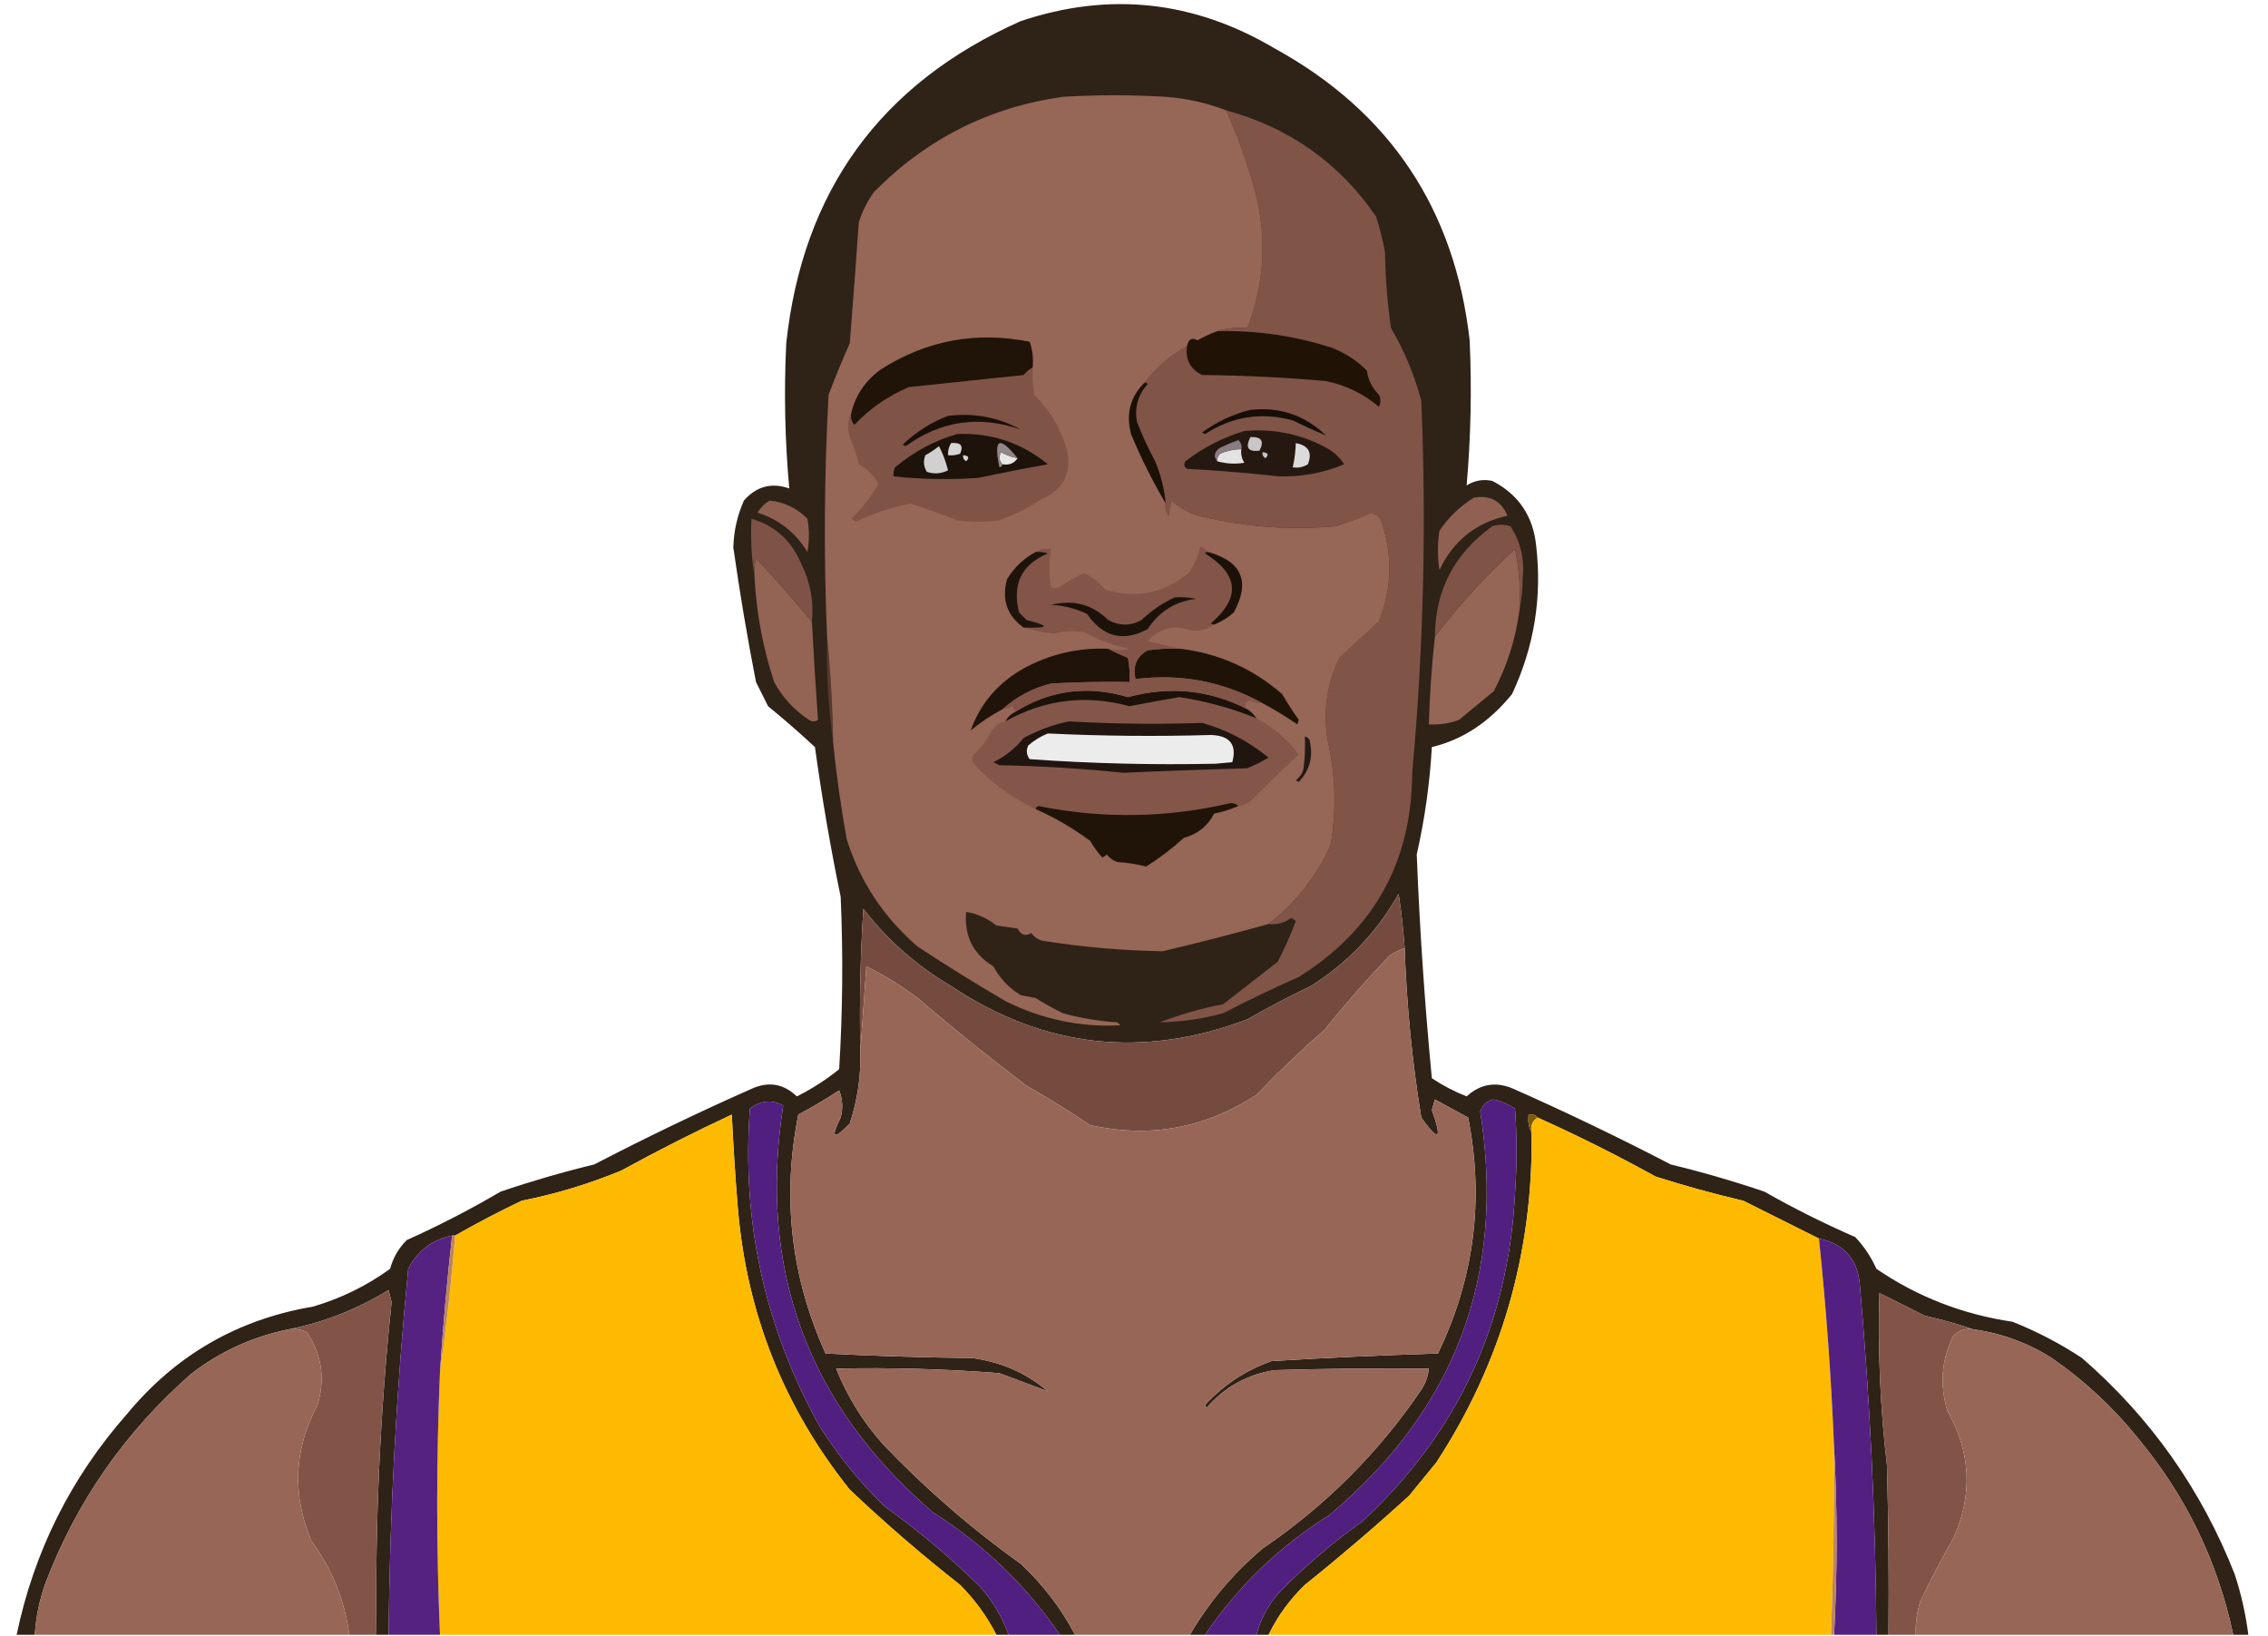<?xml version="1.0" encoding="UTF-8"?>
<!DOCTYPE svg PUBLIC "-//W3C//DTD SVG 1.1//EN" "http://www.w3.org/Graphics/SVG/1.1/DTD/svg11.dtd">
<svg xmlns="http://www.w3.org/2000/svg" version="1.1" width="750px" height="541px" style="shape-rendering:geometricPrecision; text-rendering:geometricPrecision; image-rendering:optimizeQuality; fill-rule:evenodd; clip-rule:evenodd" xmlns:xlink="http://www.w3.org/1999/xlink">
<g><path style="opacity:0.937" fill="#211408" d="M 743.5,540.5 C 741.833,540.5 740.167,540.5 738.5,540.5C 733.36,516.221 722.86,494.555 707,475.5C 698.756,465.254 689.256,456.42 678.5,449C 670.523,443.952 661.856,440.785 652.5,439.5C 647.371,437.741 642.038,436.241 636.5,435C 631.5,432.5 626.5,430 621.5,427.5C 620.935,446.534 621.768,465.534 624,484.5C 624.5,503.164 624.667,521.83 624.5,540.5C 623.167,540.5 621.833,540.5 620.5,540.5C 620.27,502.038 618.437,463.371 615,424.5C 614.225,416.222 609.725,411.222 601.5,409.5C 593.131,405.315 584.798,401.149 576.5,397C 566.728,394.712 557.061,392.046 547.5,389C 534.695,381.931 521.695,375.431 508.5,369.5C 507.791,368.596 506.791,368.263 505.5,368.5C 505.205,370.735 505.539,372.735 506.5,374.5C 506.999,414.154 496.499,450.488 475,483.5C 472,487.167 469,490.833 466,494.5C 454.769,504.737 443.269,514.571 431.5,524C 426.508,528.818 422.508,534.318 419.5,540.5C 418.167,540.5 416.833,540.5 415.5,540.5C 416.892,535.266 419.392,530.599 423,526.5C 431.515,517.837 440.682,510.004 450.5,503C 481.984,473.854 498.818,437.687 501,394.5C 501.667,385.167 501.667,375.833 501,366.5C 498.848,365.115 496.515,364.115 494,363.5C 491.717,363.949 490.217,365.283 489.5,367.5C 498.003,421.499 481.336,465.999 439.5,501C 423.046,511.288 409.379,524.454 398.5,540.5C 396.833,540.5 395.167,540.5 393.5,540.5C 399.785,529.701 407.785,520.201 417.5,512C 438.388,497.779 455.888,480.279 470,459.5C 471.411,457.35 472.245,455.016 472.5,452.5C 455.497,452.333 438.497,452.5 421.5,453C 412.445,454.443 404.945,458.609 399,465.5C 398.833,465.167 398.667,464.833 398.5,464.5C 404.64,457.861 411.973,453.028 420.5,450C 438.8,448.9 457.133,448.067 475.5,447.5C 487.51,422.661 490.843,396.661 485.5,369.5C 481.839,367.509 478.172,365.509 474.5,363.5C 474.167,364.667 473.833,365.833 473.5,367C 477.023,376.851 475.856,377.684 470,369.5C 466.984,350.943 465.151,332.276 464.5,313.5C 464.088,307.478 463.421,301.478 462.5,295.5C 455.406,308.095 445.739,318.261 433.5,326C 426.342,329.412 419.342,333.078 412.5,337C 377.825,350.117 345.158,346.45 314.5,326C 303.211,319.354 293.544,310.854 285.5,300.5C 284.501,316.152 284.167,331.819 284.5,347.5C 284.74,355.724 283.573,363.724 281,371.5C 275.567,377.065 274.567,376.398 278,369.5C 278.821,366.446 278.655,363.446 277.5,360.5C 273.13,363.366 268.63,366.032 264,368.5C 258.536,395.789 261.536,422.123 273,447.5C 289.093,448.325 305.259,448.825 321.5,449C 330.978,450.243 339.311,453.909 346.5,460C 341.323,458.046 335.99,456.046 330.5,454C 312.537,452.6 294.537,452.1 276.5,452.5C 280.184,461.699 285.351,470.032 292,477.5C 305.985,492.16 321.151,505.327 337.5,517C 344.89,523.874 350.89,531.708 355.5,540.5C 353.833,540.5 352.167,540.5 350.5,540.5C 339.288,524.122 325.288,510.622 308.5,500C 267.102,464.487 250.602,419.653 259,365.5C 255.299,363.484 251.632,363.818 248,366.5C 245.192,403.791 252.858,438.791 271,471.5C 277.088,481.158 284.255,489.991 292.5,498C 303.648,506.001 314.148,514.834 324,524.5C 328.249,529.236 331.416,534.569 333.5,540.5C 332.167,540.5 330.833,540.5 329.5,540.5C 326.366,534.41 322.366,528.91 317.5,524C 304.867,514.091 292.7,503.591 281,492.5C 259.289,465.395 246.956,434.395 244,399.5C 243.149,389.179 242.482,378.845 242,368.5C 229.662,374.252 217.495,380.419 205.5,387C 194.84,391.416 183.84,394.749 172.5,397C 164.948,400.608 157.614,404.441 150.5,408.5C 150.167,408.5 149.833,408.5 149.5,408.5C 142.87,409.888 138.036,413.555 135,419.5C 131.061,459.736 128.894,500.069 128.5,540.5C 127.167,540.5 125.833,540.5 124.5,540.5C 124.012,503.738 125.678,467.071 129.5,430.5C 129.167,429.167 128.833,427.833 128.5,426.5C 118.156,432.852 107.156,437.185 95.5,439.5C 83.731,441.884 73.064,446.718 63.5,454C 41.498,473.198 25.331,496.364 15,523.5C 13.037,529.016 11.87,534.683 11.5,540.5C 9.5,540.5 7.5,540.5 5.5,540.5C 11.266,512.919 23.433,488.585 42,467.5C 58.098,448.035 78.598,436.201 103.5,432C 112.753,429.29 121.253,425.123 129,419.5C 130.002,415.836 131.836,412.669 134.5,410C 145.135,405.234 155.468,399.901 165.5,394C 175.703,390.533 186.036,387.533 196.5,385C 213.59,376.122 230.923,367.788 248.5,360C 254.118,357.444 259.118,358.278 263.5,362.5C 268.506,359.999 273.173,356.999 277.5,353.5C 278.666,334.509 278.833,315.509 278,296.5C 274.616,280.122 271.783,263.622 269.5,247C 264.564,242.416 259.398,237.916 254,233.5C 252.667,230.833 251.333,228.167 250,225.5C 247.117,210.75 244.617,195.917 242.5,181C 242.654,175.569 243.821,170.403 246,165.5C 250.139,160.779 255.139,159.445 261,161.5C 259.558,145.572 259.225,129.572 260,113.5C 265.435,63.077 291.269,27.577 337.5,7C 366.762,-2.823 394.762,0.177 421.5,16C 459.558,36.911 481.058,69.078 486,112.5C 486.723,128.56 486.39,144.56 485,160.5C 487.633,158.84 490.466,158.34 493.5,159C 502.168,163.483 507.002,170.65 508,180.5C 509.975,197.597 507.309,213.931 500,229.5C 492.503,238.74 483.67,244.573 473.5,247C 472.822,258.926 471.155,270.759 468.5,282.5C 469.467,307.212 471.134,331.878 473.5,356.5C 477.113,358.89 480.946,360.89 485,362.5C 489.576,358.322 494.742,357.488 500.5,360C 518.077,367.788 535.41,376.122 552.5,385C 562.975,387.535 573.309,390.535 583.5,394C 593.221,399.527 603.221,404.527 613.5,409C 616.43,412.098 618.764,415.598 620.5,419.5C 634.081,428.753 649.081,434.587 665.5,437C 673.608,440.22 681.274,444.22 688.5,449C 711.158,468.668 727.992,492.501 739,520.5C 741.135,527.039 742.635,533.706 743.5,540.5 Z"/></g>
<g><path style="opacity:1" fill="#58382f" d="M 273.5,210.5 C 274.659,221.985 275.325,233.652 275.5,245.5C 273.901,234.039 273.235,222.372 273.5,210.5 Z"/></g>
<g><path style="opacity:1" fill="#936353" d="M 268.5,205.5 C 269.056,216.39 269.723,227.224 270.5,238C 269.5,238.667 268.5,238.667 267.5,238C 262.592,234.762 258.759,230.595 256,225.5C 252.263,214.152 250.096,202.485 249.5,190.5C 249.338,188.473 249.505,186.473 250,184.5C 256.404,191.397 262.571,198.397 268.5,205.5 Z"/></g>
<g><path style="opacity:1" fill="#956555" d="M 502.5,201.5 C 501.263,211.106 498.429,220.106 494,228.5C 490.167,231.667 486.333,234.833 482.5,238C 479.274,239.199 475.941,239.699 472.5,239.5C 472.779,229.753 473.445,220.086 474.5,210.5C 482.367,200.125 491.2,190.458 501,181.5C 502.377,188.076 502.877,194.743 502.5,201.5 Z"/></g>
<g><path style="opacity:1" fill="#805347" d="M 502.5,201.5 C 502.877,194.743 502.377,188.076 501,181.5C 491.2,190.458 482.367,200.125 474.5,210.5C 474.592,195.151 480.926,182.984 493.5,174C 495.5,173.333 497.5,173.333 499.5,174C 502.907,179.234 504.24,185.067 503.5,191.5C 503.498,195.018 503.165,198.351 502.5,201.5 Z"/></g>
<g><path style="opacity:1" fill="#7f5247" d="M 268.5,205.5 C 262.571,198.397 256.404,191.397 250,184.5C 249.505,186.473 249.338,188.473 249.5,190.5C 248.51,184.355 248.177,178.022 248.5,171.5C 256.324,173.819 261.824,178.819 265,186.5C 267.985,192.471 269.151,198.804 268.5,205.5 Z"/></g>
<g><path style="opacity:1" fill="#8f6051" d="M 254.5,165.5 C 259.364,166.015 263.531,168.015 267,171.5C 267.667,175.167 267.667,178.833 267,182.5C 263.083,176.075 257.583,171.742 250.5,169.5C 251.549,167.784 252.882,166.451 254.5,165.5 Z"/></g>
<g><path style="opacity:1" fill="#906152" d="M 487.5,164.5 C 492.791,163.643 496.457,165.643 498.5,170.5C 488.068,172.804 480.568,178.804 476,188.5C 475.333,184.167 475.333,179.833 476,175.5C 479.07,170.927 482.904,167.261 487.5,164.5 Z"/></g>
<g><path style="opacity:1" fill="#1b1006" d="M 378.5,126.5 C 378.938,126.435 379.272,126.601 379.5,127C 376.302,130.594 375.135,134.761 376,139.5C 377.726,143.953 379.726,148.286 382,152.5C 383.893,157.007 385.059,161.673 385.5,166.5C 381.185,159.204 377.352,151.538 374,143.5C 372.266,136.798 373.766,131.131 378.5,126.5 Z"/></g>
<g><path style="opacity:1" fill="#201306" d="M 402.5,109.5 C 415.495,109.166 428.162,110.999 440.5,115C 444.873,116.713 448.707,119.213 452,122.5C 452.444,125.611 453.777,128.277 456,130.5C 456.667,131.833 456.667,133.167 456,134.5C 450.907,130.204 445.074,127.371 438.5,126C 424.874,124.782 411.207,124.115 397.5,124C 393.61,122.055 391.943,118.888 392.5,114.5C 392.983,112.13 394.149,111.463 396,112.5C 398.166,111.269 400.333,110.269 402.5,109.5 Z"/></g>
<g><path style="opacity:1" fill="#815448" d="M 405.5,36.5 C 426.319,42.151 442.819,53.818 455,71.5C 456.313,75.42 457.313,79.42 458,83.5C 458.129,91.894 458.796,100.228 460,108.5C 464.452,116.066 467.785,124.066 470,132.5C 471.743,173.55 470.743,214.55 467,255.5C 466.867,284.938 454.367,307.438 429.5,323C 421.014,326.743 412.681,330.743 404.5,335C 397.573,336.874 390.573,337.874 383.5,338C 390.331,335.368 397.331,333.368 404.5,332C 410.57,327.244 416.57,322.577 422.5,318C 424.787,313.642 426.787,309.142 428.5,304.5C 428,304.167 427.5,303.833 427,303.5C 424.79,305.111 422.29,305.778 419.5,305.5C 428.506,298.458 435.339,289.791 440,279.5C 441.998,267.792 441.665,256.126 439,244.5C 437.483,235.007 438.817,226.007 443,217.5C 447.333,213.5 451.667,209.5 456,205.5C 460.436,194.286 460.603,182.953 456.5,171.5C 455.672,170.585 454.672,169.919 453.5,169.5C 449.616,171.295 445.616,172.795 441.5,174C 426.988,175.304 412.654,174.304 398.5,171C 394.281,170.209 390.614,168.375 387.5,165.5C 386.811,167.338 386.478,169.005 386.5,170.5C 385.571,169.311 385.238,167.978 385.5,166.5C 385.059,161.673 383.893,157.007 382,152.5C 379.726,148.286 377.726,143.953 376,139.5C 375.135,134.761 376.302,130.594 379.5,127C 379.272,126.601 378.938,126.435 378.5,126.5C 382.382,121.563 387.048,117.563 392.5,114.5C 391.943,118.888 393.61,122.055 397.5,124C 411.207,124.115 424.874,124.782 438.5,126C 445.074,127.371 450.907,130.204 456,134.5C 456.667,133.167 456.667,131.833 456,130.5C 453.777,128.277 452.444,125.611 452,122.5C 448.707,119.213 444.873,116.713 440.5,115C 428.162,110.999 415.495,109.166 402.5,109.5C 405.625,108.521 408.958,108.187 412.5,108.5C 418.635,92.5 419.135,76.167 414,59.5C 411.65,51.612 408.817,43.946 405.5,36.5 Z"/></g>
<g><path style="opacity:1" fill="#251811" d="M 411.5,142.5 C 421.056,141.639 430.056,143.473 438.5,148C 440.976,149.309 442.976,151.142 444.5,153.5C 437.66,156.36 430.494,157.693 423,157.5C 412.861,156.385 402.694,155.552 392.5,155C 391.549,154.282 391.383,153.449 392,152.5C 397.93,147.952 404.43,144.619 411.5,142.5 Z"/></g>
<g><path style="opacity:1" fill="#c5c4c4" d="M 417.5,149.5 C 419.337,149.639 419.67,150.306 418.5,151.5C 417.702,151.043 417.369,150.376 417.5,149.5 Z"/></g>
<g><path style="opacity:1" fill="#dcdbdc" d="M 428.5,146.5 C 432.718,147.275 434.052,149.609 432.5,153.5C 430.955,154.452 429.288,154.785 427.5,154.5C 428.092,151.873 428.425,149.206 428.5,146.5 Z"/></g>
<g><path style="opacity:1" fill="#e4e3e3" d="M 410.5,148.5 C 410.286,150.144 410.62,151.644 411.5,153C 408.469,153.495 405.469,153.329 402.5,152.5C 402.414,151.504 402.748,150.671 403.5,150C 405.74,149.023 408.073,148.523 410.5,148.5 Z"/></g>
<g><path style="opacity:1" fill="#8a7c80" d="M 410.5,148.5 C 408.073,148.523 405.74,149.023 403.5,150C 402.748,150.671 402.414,151.504 402.5,152.5C 401.201,150.847 401.534,149.347 403.5,148C 405.459,147.069 407.459,146.236 409.5,145.5C 410.386,146.325 410.719,147.325 410.5,148.5 Z"/></g>
<g><path style="opacity:1" fill="#c9c5c7" d="M 413.5,144.5 C 417.161,144.35 418.161,145.85 416.5,149C 412.707,149.487 411.707,147.987 413.5,144.5 Z"/></g>
<g><path style="opacity:1" fill="#170e07" d="M 413.5,135.5 C 423.215,134.46 431.549,137.294 438.5,144C 434.925,142.5 431.258,140.834 427.5,139C 417.189,136.166 407.523,137.666 398.5,143.5C 398.167,143.333 397.833,143.167 397.5,143C 402.41,139.428 407.743,136.928 413.5,135.5 Z"/></g>
<g><path style="opacity:1" fill="#966656" d="M 405.5,36.5 C 408.817,43.946 411.65,51.612 414,59.5C 419.135,76.167 418.635,92.5 412.5,108.5C 408.958,108.187 405.625,108.521 402.5,109.5C 400.333,110.269 398.166,111.269 396,112.5C 394.149,111.463 392.983,112.13 392.5,114.5C 387.048,117.563 382.382,121.563 378.5,126.5C 373.766,131.131 372.266,136.798 374,143.5C 377.352,151.538 381.185,159.204 385.5,166.5C 385.238,167.978 385.571,169.311 386.5,170.5C 386.478,169.005 386.811,167.338 387.5,165.5C 390.614,168.375 394.281,170.209 398.5,171C 412.654,174.304 426.988,175.304 441.5,174C 445.616,172.795 449.616,171.295 453.5,169.5C 454.672,169.919 455.672,170.585 456.5,171.5C 460.603,182.953 460.436,194.286 456,205.5C 451.667,209.5 447.333,213.5 443,217.5C 438.817,226.007 437.483,235.007 439,244.5C 441.665,256.126 441.998,267.792 440,279.5C 435.339,289.791 428.506,298.458 419.5,305.5C 407.684,308.788 396.017,311.788 384.5,314.5C 371.234,314.302 357.901,313.135 344.5,311C 343.069,310.535 341.903,309.701 341,308.5C 339.129,309.668 337.629,309.168 336.5,307C 334.167,306.667 331.833,306.333 329.5,306C 326.523,303.622 323.19,302.122 319.5,301.5C 318.804,309.441 321.804,315.441 328.5,319.5C 330.642,323.475 333.642,326.642 337.5,329C 339.167,329.333 340.833,329.667 342.5,330C 345.388,331.813 348.388,333.479 351.5,335C 357.388,336.628 363.388,337.628 369.5,338C 369.833,338.333 370.167,338.667 370.5,339C 357.161,339.668 344.494,337.001 332.5,331C 322.666,325.251 312.999,319.251 303.5,313C 292.278,303.383 284.444,291.549 280,277.5C 278.077,266.873 276.577,256.206 275.5,245.5C 275.325,233.652 274.659,221.985 273.5,210.5C 272.376,183.846 272.543,157.18 274,130.5C 276.186,124.733 278.52,119.066 281,113.5C 282.074,100.182 283.074,86.849 284,73.5C 285.139,69.888 286.806,66.554 289,63.5C 306.296,45.935 327.129,35.435 351.5,32C 362.833,31.333 374.167,31.333 385.5,32C 392.512,32.55 399.179,34.05 405.5,36.5 Z"/></g>
<g><path style="opacity:1" fill="#84564a" d="M 415.5,237.5 C 421.061,240.39 425.728,244.39 429.5,249.5C 424.068,254.43 418.735,259.597 413.5,265C 412.255,265.791 410.922,266.291 409.5,266.5C 408.903,265.861 408.07,265.528 407,265.5C 385.901,270.429 364.734,270.763 343.5,266.5C 342.893,266.624 342.56,266.957 342.5,267.5C 334.725,263.906 327.891,258.906 322,252.5C 321.333,251.5 321.333,250.5 322,249.5C 324.487,247.191 326.487,244.524 328,241.5C 329.129,239.859 330.629,238.859 332.5,238.5C 345.42,231.251 359.087,229.585 373.5,233.5C 378.954,232.43 384.454,231.43 390,230.5C 398.808,231.826 407.308,234.159 415.5,237.5 Z"/></g>
<g><path style="opacity:1" fill="#1c120a" d="M 412.5,234.5 C 413.694,235.272 414.694,236.272 415.5,237.5C 407.308,234.159 398.808,231.826 390,230.5C 384.454,231.43 378.954,232.43 373.5,233.5C 359.087,229.585 345.42,231.251 332.5,238.5C 333.167,237.167 334.167,236.167 335.5,235.5C 347.123,228.171 359.623,226.504 373,230.5C 386.853,226.749 400.02,228.083 412.5,234.5 Z"/></g>
<g><path style="opacity:1" fill="#201309" d="M 366.5,214.5 C 368.539,215.578 370.706,216.578 373,217.5C 373.497,220.146 373.664,222.813 373.5,225.5C 364.827,225.334 356.16,225.5 347.5,226C 341.417,227.54 336.084,230.373 331.5,234.5C 327.799,236.441 324.299,238.774 321,241.5C 324.172,232.641 330.005,225.808 338.5,221C 347.244,216.251 356.577,214.085 366.5,214.5 Z"/></g>
<g><path style="opacity:1" fill="#1f1308" d="M 390.5,214.5 C 403.214,216.108 414.381,221.108 424,229.5C 425.715,232.435 427.548,235.268 429.5,238C 429.333,238.5 429.167,239 429,239.5C 425.281,236.941 421.448,234.608 417.5,232.5C 404.528,225.334 390.528,222.667 375.5,224.5C 374.536,220.207 375.869,217.04 379.5,215C 383.152,214.501 386.818,214.335 390.5,214.5 Z"/></g>
<g><path style="opacity:1" fill="#825548" d="M 399.5,182.5 C 399.062,182.435 398.728,182.601 398.5,183C 409.637,189.923 410.304,197.59 400.5,206C 400.728,206.399 401.062,206.565 401.5,206.5C 399.366,208.033 396.866,208.7 394,208.5C 388.374,206.375 383.541,207.542 379.5,212C 383.28,212.918 386.946,213.751 390.5,214.5C 386.818,214.335 383.152,214.501 379.5,215C 375.869,217.04 374.536,220.207 375.5,224.5C 390.528,222.667 404.528,225.334 417.5,232.5C 416.07,232.579 414.736,232.246 413.5,231.5C 411.481,232.133 411.147,233.133 412.5,234.5C 400.02,228.083 386.853,226.749 373,230.5C 359.623,226.504 347.123,228.171 335.5,235.5C 335.631,234.624 335.298,233.957 334.5,233.5C 333.583,234.127 332.583,234.461 331.5,234.5C 336.084,230.373 341.417,227.54 347.5,226C 356.16,225.5 364.827,225.334 373.5,225.5C 373.664,222.813 373.497,220.146 373,217.5C 370.706,216.578 368.539,215.578 366.5,214.5C 368.949,215.057 371.282,215.057 373.5,214.5C 368.219,213.43 363.219,211.597 358.5,209C 355.145,208.454 351.812,208.621 348.5,209.5C 344.976,209.099 341.642,208.433 338.5,207.5C 347.042,207.774 347.375,206.941 339.5,205C 338.667,204.167 337.833,203.333 337,202.5C 334.661,193.133 337.827,186.633 346.5,183C 345.207,182.51 343.873,182.343 342.5,182.5C 343.919,181.549 345.585,181.216 347.5,181.5C 346.949,185.761 346.949,189.928 347.5,194C 348.5,194.667 349.5,194.667 350.5,194C 353.062,192.262 355.729,190.762 358.5,189.5C 361.238,190.728 363.571,192.562 365.5,195C 375.718,197.984 384.884,196.15 393,189.5C 394.908,186.785 396.241,183.785 397,180.5C 397.995,181.066 398.828,181.733 399.5,182.5 Z"/></g>
<g><path style="opacity:1" fill="#1d1209" d="M 388.5,197.5 C 390.857,197.337 393.19,197.503 395.5,198C 388.651,198.839 383.317,202.172 379.5,208C 371.435,212.317 364.768,210.65 359.5,203C 355.719,201.173 351.719,200.173 347.5,200C 354.871,198.126 361.204,199.793 366.5,205C 370.167,207 373.833,207 377.5,205C 380.818,201.825 384.485,199.325 388.5,197.5 Z"/></g>
<g><path style="opacity:1" fill="#1c1108" d="M 399.5,182.5 C 410.709,185.637 413.542,192.304 408,202.5C 406.056,204.221 403.89,205.554 401.5,206.5C 401.062,206.565 400.728,206.399 400.5,206C 410.304,197.59 409.637,189.923 398.5,183C 398.728,182.601 399.062,182.435 399.5,182.5 Z"/></g>
<g><path style="opacity:1" fill="#1f140c" d="M 342.5,182.5 C 343.873,182.343 345.207,182.51 346.5,183C 337.827,186.633 334.661,193.133 337,202.5C 337.833,203.333 338.667,204.167 339.5,205C 347.375,206.941 347.042,207.774 338.5,207.5C 333.02,203.564 331.186,198.23 333,191.5C 335.43,187.566 338.597,184.566 342.5,182.5 Z"/></g>
<g><path style="opacity:1" fill="#805347" d="M 341.5,121.5 C 341.335,124.518 341.502,127.518 342,130.5C 347.388,135.876 351.054,142.209 353,149.5C 354.248,156.833 351.415,162 344.5,165C 340.112,167.861 335.446,170.194 330.5,172C 325.833,172.667 321.167,172.667 316.5,172C 311.377,169.959 306.21,168.126 301,166.5C 294.737,167.699 288.737,169.699 283,172.5C 282.5,172.167 282,171.833 281.5,171.5C 285.086,168.086 288.086,164.252 290.5,160C 289.013,157.179 286.846,155.013 284,153.5C 283.286,150.405 282.286,147.405 281,144.5C 280.199,141.633 280.366,138.966 281.5,136.5C 281.238,137.978 281.571,139.311 282.5,140.5C 287.628,135.101 293.628,130.934 300.5,128C 313.167,126.667 325.833,125.333 338.5,124C 339.373,122.955 340.373,122.122 341.5,121.5 Z"/></g>
<g><path style="opacity:1" fill="#1d130a" d="M 316.5,143.5 C 327.836,143.056 337.836,146.39 346.5,153.5C 338.842,154.875 331.175,156.375 323.5,158C 314.148,158.651 304.814,158.484 295.5,157.5C 295.351,156.448 295.517,155.448 296,154.5C 302.126,149.356 308.959,145.689 316.5,143.5 Z"/></g>
<g><path style="opacity:1" fill="#d3d3d3" d="M 318.5,150.5 C 320.337,150.639 320.67,151.306 319.5,152.5C 318.702,152.043 318.369,151.376 318.5,150.5 Z"/></g>
<g><path style="opacity:1" fill="#d1cfd0" d="M 310.5,147.5 C 311.791,149.949 312.791,152.616 313.5,155.5C 311.235,156.647 308.902,156.814 306.5,156C 305.424,154.274 305.257,152.441 306,150.5C 307.652,149.601 309.152,148.601 310.5,147.5 Z"/></g>
<g><path style="opacity:1" fill="#e7e7e6" d="M 336.5,151.5 C 335.365,153.213 333.698,153.88 331.5,153.5C 330.402,152.399 330.235,151.066 331,149.5C 332.725,150.464 334.559,151.131 336.5,151.5 Z"/></g>
<g><path style="opacity:1" fill="#928688" d="M 336.5,151.5 C 334.559,151.131 332.725,150.464 331,149.5C 330.235,151.066 330.402,152.399 331.5,153.5C 331.44,154.043 331.107,154.376 330.5,154.5C 328.457,144.939 330.457,143.939 336.5,151.5 Z"/></g>
<g><path style="opacity:1" fill="#d7d6d6" d="M 314.5,146.5 C 317.694,146.176 318.694,147.342 317.5,150C 316.207,150.49 314.873,150.657 313.5,150.5C 313.433,149.041 313.766,147.708 314.5,146.5 Z"/></g>
<g><path style="opacity:1" fill="#190f08" d="M 313.5,137.5 C 322.031,136.43 330.031,137.93 337.5,142C 323.827,137.266 311.16,139.1 299.5,147.5C 299.167,147.333 298.833,147.167 298.5,147C 302.966,142.779 307.966,139.613 313.5,137.5 Z"/></g>
<g><path style="opacity:1" fill="#201307" d="M 341.5,121.5 C 340.373,122.122 339.373,122.955 338.5,124C 325.833,125.333 313.167,126.667 300.5,128C 293.628,130.934 287.628,135.101 282.5,140.5C 281.571,139.311 281.238,137.978 281.5,136.5C 282.991,130.49 286.324,125.657 291.5,122C 306.573,112.469 322.907,109.469 340.5,113C 341.444,115.719 341.777,118.552 341.5,121.5 Z"/></g>
<g><path style="opacity:0.996" fill="#211610" d="M 353.5,238.5 C 368.159,239.356 382.826,239.523 397.5,239C 405.61,241.259 412.943,245.093 419.5,250.5C 417.231,251.815 414.898,252.982 412.5,254C 398.829,254.382 385.162,254.882 371.5,255.5C 357.878,254.095 344.212,253.262 330.5,253C 329.833,252.667 329.167,252.333 328.5,252C 332.41,250.093 335.744,247.427 338.5,244C 343.34,241.386 348.34,239.553 353.5,238.5 Z"/></g>
<g><path style="opacity:1" fill="#edeced" d="M 346.5,242.5 C 364.492,243.364 382.492,243.531 400.5,243C 406.757,243.234 409.091,246.234 407.5,252C 405.667,252.167 403.833,252.333 402,252.5C 381.497,252.949 360.997,252.449 340.5,251C 339.446,249.612 339.28,248.112 340,246.5C 342.013,244.752 344.18,243.418 346.5,242.5 Z"/></g>
<g><path style="opacity:1" fill="#251914" d="M 431.5,243.5 C 432.117,243.611 432.617,243.944 433,244.5C 434.392,249.916 433.226,254.583 429.5,258.5C 429.167,258.333 428.833,258.167 428.5,258C 429.701,257.097 430.535,255.931 431,254.5C 431.499,250.848 431.665,247.182 431.5,243.5 Z"/></g>
<g><path style="opacity:1" fill="#201408" d="M 409.5,266.5 C 406.946,267.606 404.279,268.439 401.5,269C 399.347,273.154 396.014,275.82 391.5,277C 387.626,280.54 383.459,283.706 379,286.5C 375.924,285.712 372.758,285.212 369.5,285C 368.069,284.535 366.903,283.701 366,282.5C 365.586,282.957 365.086,283.291 364.5,283.5C 362.973,281.807 361.64,279.973 360.5,278C 354.852,273.842 348.852,270.342 342.5,267.5C 342.56,266.957 342.893,266.624 343.5,266.5C 364.734,270.763 385.901,270.429 407,265.5C 408.07,265.528 408.903,265.861 409.5,266.5 Z"/></g>
<g><path style="opacity:1" fill="#754b40" d="M 464.5,313.5 C 462.745,314.072 461.078,314.906 459.5,316C 451.961,323.87 444.794,332.037 438,340.5C 430.197,347.302 422.697,354.469 415.5,362C 398.469,373.044 380.135,376.377 360.5,372C 353.668,367.416 346.668,363.083 339.5,359C 327.211,349.713 315.211,340.046 303.5,330C 298.168,325.999 292.502,322.499 286.5,319.5C 285.833,328.991 285.167,338.325 284.5,347.5C 284.167,331.819 284.501,316.152 285.5,300.5C 293.544,310.854 303.211,319.354 314.5,326C 345.158,346.45 377.825,350.117 412.5,337C 419.342,333.078 426.342,329.412 433.5,326C 445.739,318.261 455.406,308.095 462.5,295.5C 463.421,301.478 464.088,307.478 464.5,313.5 Z"/></g>
<g><path style="opacity:1" fill="#976656" d="M 464.5,313.5 C 465.151,332.276 466.984,350.943 470,369.5C 475.856,377.684 477.023,376.851 473.5,367C 473.833,365.833 474.167,364.667 474.5,363.5C 478.172,365.509 481.839,367.509 485.5,369.5C 490.843,396.661 487.51,422.661 475.5,447.5C 457.133,448.067 438.8,448.9 420.5,450C 411.973,453.028 404.64,457.861 398.5,464.5C 398.667,464.833 398.833,465.167 399,465.5C 404.945,458.609 412.445,454.443 421.5,453C 438.497,452.5 455.497,452.333 472.5,452.5C 472.245,455.016 471.411,457.35 470,459.5C 455.888,480.279 438.388,497.779 417.5,512C 407.785,520.201 399.785,529.701 393.5,540.5C 380.833,540.5 368.167,540.5 355.5,540.5C 350.89,531.708 344.89,523.874 337.5,517C 321.151,505.327 305.985,492.16 292,477.5C 285.351,470.032 280.184,461.699 276.5,452.5C 294.537,452.1 312.537,452.6 330.5,454C 335.99,456.046 341.323,458.046 346.5,460C 339.311,453.909 330.978,450.243 321.5,449C 305.259,448.825 289.093,448.325 273,447.5C 261.536,422.123 258.536,395.789 264,368.5C 268.63,366.032 273.13,363.366 277.5,360.5C 278.655,363.446 278.821,366.446 278,369.5C 274.567,376.398 275.567,377.065 281,371.5C 283.573,363.724 284.74,355.724 284.5,347.5C 285.167,338.325 285.833,328.991 286.5,319.5C 292.502,322.499 298.168,325.999 303.5,330C 315.211,340.046 327.211,349.713 339.5,359C 346.668,363.083 353.668,367.416 360.5,372C 380.135,376.377 398.469,373.044 415.5,362C 422.697,354.469 430.197,347.302 438,340.5C 444.794,332.037 451.961,323.87 459.5,316C 461.078,314.906 462.745,314.072 464.5,313.5 Z"/></g>
<g><path style="opacity:1" fill="#501f7f" d="M 350.5,540.5 C 344.833,540.5 339.167,540.5 333.5,540.5C 331.416,534.569 328.249,529.236 324,524.5C 314.148,514.834 303.648,506.001 292.5,498C 284.255,489.991 277.088,481.158 271,471.5C 252.858,438.791 245.192,403.791 248,366.5C 251.632,363.818 255.299,363.484 259,365.5C 250.602,419.653 267.102,464.487 308.5,500C 325.288,510.622 339.288,524.122 350.5,540.5 Z"/></g>
<g><path style="opacity:1" fill="#501f7f" d="M 415.5,540.5 C 409.833,540.5 404.167,540.5 398.5,540.5C 409.379,524.454 423.046,511.288 439.5,501C 481.336,465.999 498.003,421.499 489.5,367.5C 490.217,365.283 491.717,363.949 494,363.5C 496.515,364.115 498.848,365.115 501,366.5C 501.667,375.833 501.667,385.167 501,394.5C 498.818,437.687 481.984,473.854 450.5,503C 440.682,510.004 431.515,517.837 423,526.5C 419.392,530.599 416.892,535.266 415.5,540.5 Z"/></g>
<g><path style="opacity:1" fill="#7e5b04" d="M 508.5,369.5 C 506.744,370.552 506.077,372.219 506.5,374.5C 505.539,372.735 505.205,370.735 505.5,368.5C 506.791,368.263 507.791,368.596 508.5,369.5 Z"/></g>
<g><path style="opacity:1" fill="#fdba00" d="M 329.5,540.5 C 268.167,540.5 206.833,540.5 145.5,540.5C 144.263,511.506 144.263,482.506 145.5,453.5C 147.616,438.691 149.282,423.691 150.5,408.5C 157.614,404.441 164.948,400.608 172.5,397C 183.84,394.749 194.84,391.416 205.5,387C 217.495,380.419 229.662,374.252 242,368.5C 242.482,378.845 243.149,389.179 244,399.5C 246.956,434.395 259.289,465.395 281,492.5C 292.7,503.591 304.867,514.091 317.5,524C 322.366,528.91 326.366,534.41 329.5,540.5 Z"/></g>
<g><path style="opacity:1" fill="#fdba00" d="M 508.5,369.5 C 521.695,375.431 534.695,381.931 547.5,389C 557.061,392.046 566.728,394.712 576.5,397C 584.798,401.149 593.131,405.315 601.5,409.5C 603.9,432.413 605.566,455.413 606.5,478.5C 606.601,499.176 606.268,519.843 605.5,540.5C 543.5,540.5 481.5,540.5 419.5,540.5C 422.508,534.318 426.508,528.818 431.5,524C 443.269,514.571 454.769,504.737 466,494.5C 469,490.833 472,487.167 475,483.5C 496.499,450.488 506.999,414.154 506.5,374.5C 506.077,372.219 506.744,370.552 508.5,369.5 Z"/></g>
<g><path style="opacity:1" fill="#552281" d="M 149.5,408.5 C 147.836,423.469 146.503,438.469 145.5,453.5C 144.263,482.506 144.263,511.506 145.5,540.5C 139.833,540.5 134.167,540.5 128.5,540.5C 128.894,500.069 131.061,459.736 135,419.5C 138.036,413.555 142.87,409.888 149.5,408.5 Z"/></g>
<g><path style="opacity:1" fill="#532082" d="M 601.5,409.5 C 609.725,411.222 614.225,416.222 615,424.5C 618.437,463.371 620.27,502.038 620.5,540.5C 615.833,540.5 611.167,540.5 606.5,540.5C 607.627,519.671 607.627,499.004 606.5,478.5C 605.566,455.413 603.9,432.413 601.5,409.5 Z"/></g>
<g><path style="opacity:1" fill="#bb855b" d="M 149.5,408.5 C 149.833,408.5 150.167,408.5 150.5,408.5C 149.282,423.691 147.616,438.691 145.5,453.5C 146.503,438.469 147.836,423.469 149.5,408.5 Z"/></g>
<g><path style="opacity:1" fill="#825448" d="M 652.5,439.5 C 649.956,439.104 647.789,439.771 646,441.5C 642.024,449.507 641.357,457.84 644,466.5C 651.76,480.217 652.427,494.217 646,508.5C 642.063,515.374 638.397,522.374 635,529.5C 633.892,533.086 633.392,536.753 633.5,540.5C 630.5,540.5 627.5,540.5 624.5,540.5C 624.667,521.83 624.5,503.164 624,484.5C 621.768,465.534 620.935,446.534 621.5,427.5C 626.5,430 631.5,432.5 636.5,435C 642.038,436.241 647.371,437.741 652.5,439.5 Z"/></g>
<g><path style="opacity:1" fill="#825448" d="M 124.5,540.5 C 121.5,540.5 118.5,540.5 115.5,540.5C 113.979,529.104 109.812,518.771 103,509.5C 96.511,494.15 97.178,479.15 105,464.5C 107.608,455.919 106.441,447.919 101.5,440.5C 99.604,439.534 97.604,439.201 95.5,439.5C 107.156,437.185 118.156,432.852 128.5,426.5C 128.833,427.833 129.167,429.167 129.5,430.5C 125.678,467.071 124.012,503.738 124.5,540.5 Z"/></g>
<g><path style="opacity:1" fill="#976656" d="M 95.5,439.5 C 97.604,439.201 99.604,439.534 101.5,440.5C 106.441,447.919 107.608,455.919 105,464.5C 97.178,479.15 96.511,494.15 103,509.5C 109.812,518.771 113.979,529.104 115.5,540.5C 80.833,540.5 46.167,540.5 11.5,540.5C 11.87,534.683 13.037,529.016 15,523.5C 25.331,496.364 41.498,473.198 63.5,454C 73.064,446.718 83.731,441.884 95.5,439.5 Z"/></g>
<g><path style="opacity:1" fill="#976656" d="M 652.5,439.5 C 661.856,440.785 670.523,443.952 678.5,449C 689.256,456.42 698.756,465.254 707,475.5C 722.86,494.555 733.36,516.221 738.5,540.5C 703.5,540.5 668.5,540.5 633.5,540.5C 633.392,536.753 633.892,533.086 635,529.5C 638.397,522.374 642.063,515.374 646,508.5C 652.427,494.217 651.76,480.217 644,466.5C 641.357,457.84 642.024,449.507 646,441.5C 647.789,439.771 649.956,439.104 652.5,439.5 Z"/></g>
<g><path style="opacity:1" fill="#bb845c" d="M 606.5,478.5 C 607.627,499.004 607.627,519.671 606.5,540.5C 606.167,540.5 605.833,540.5 605.5,540.5C 606.268,519.843 606.601,499.176 606.5,478.5 Z"/></g>
</svg>
